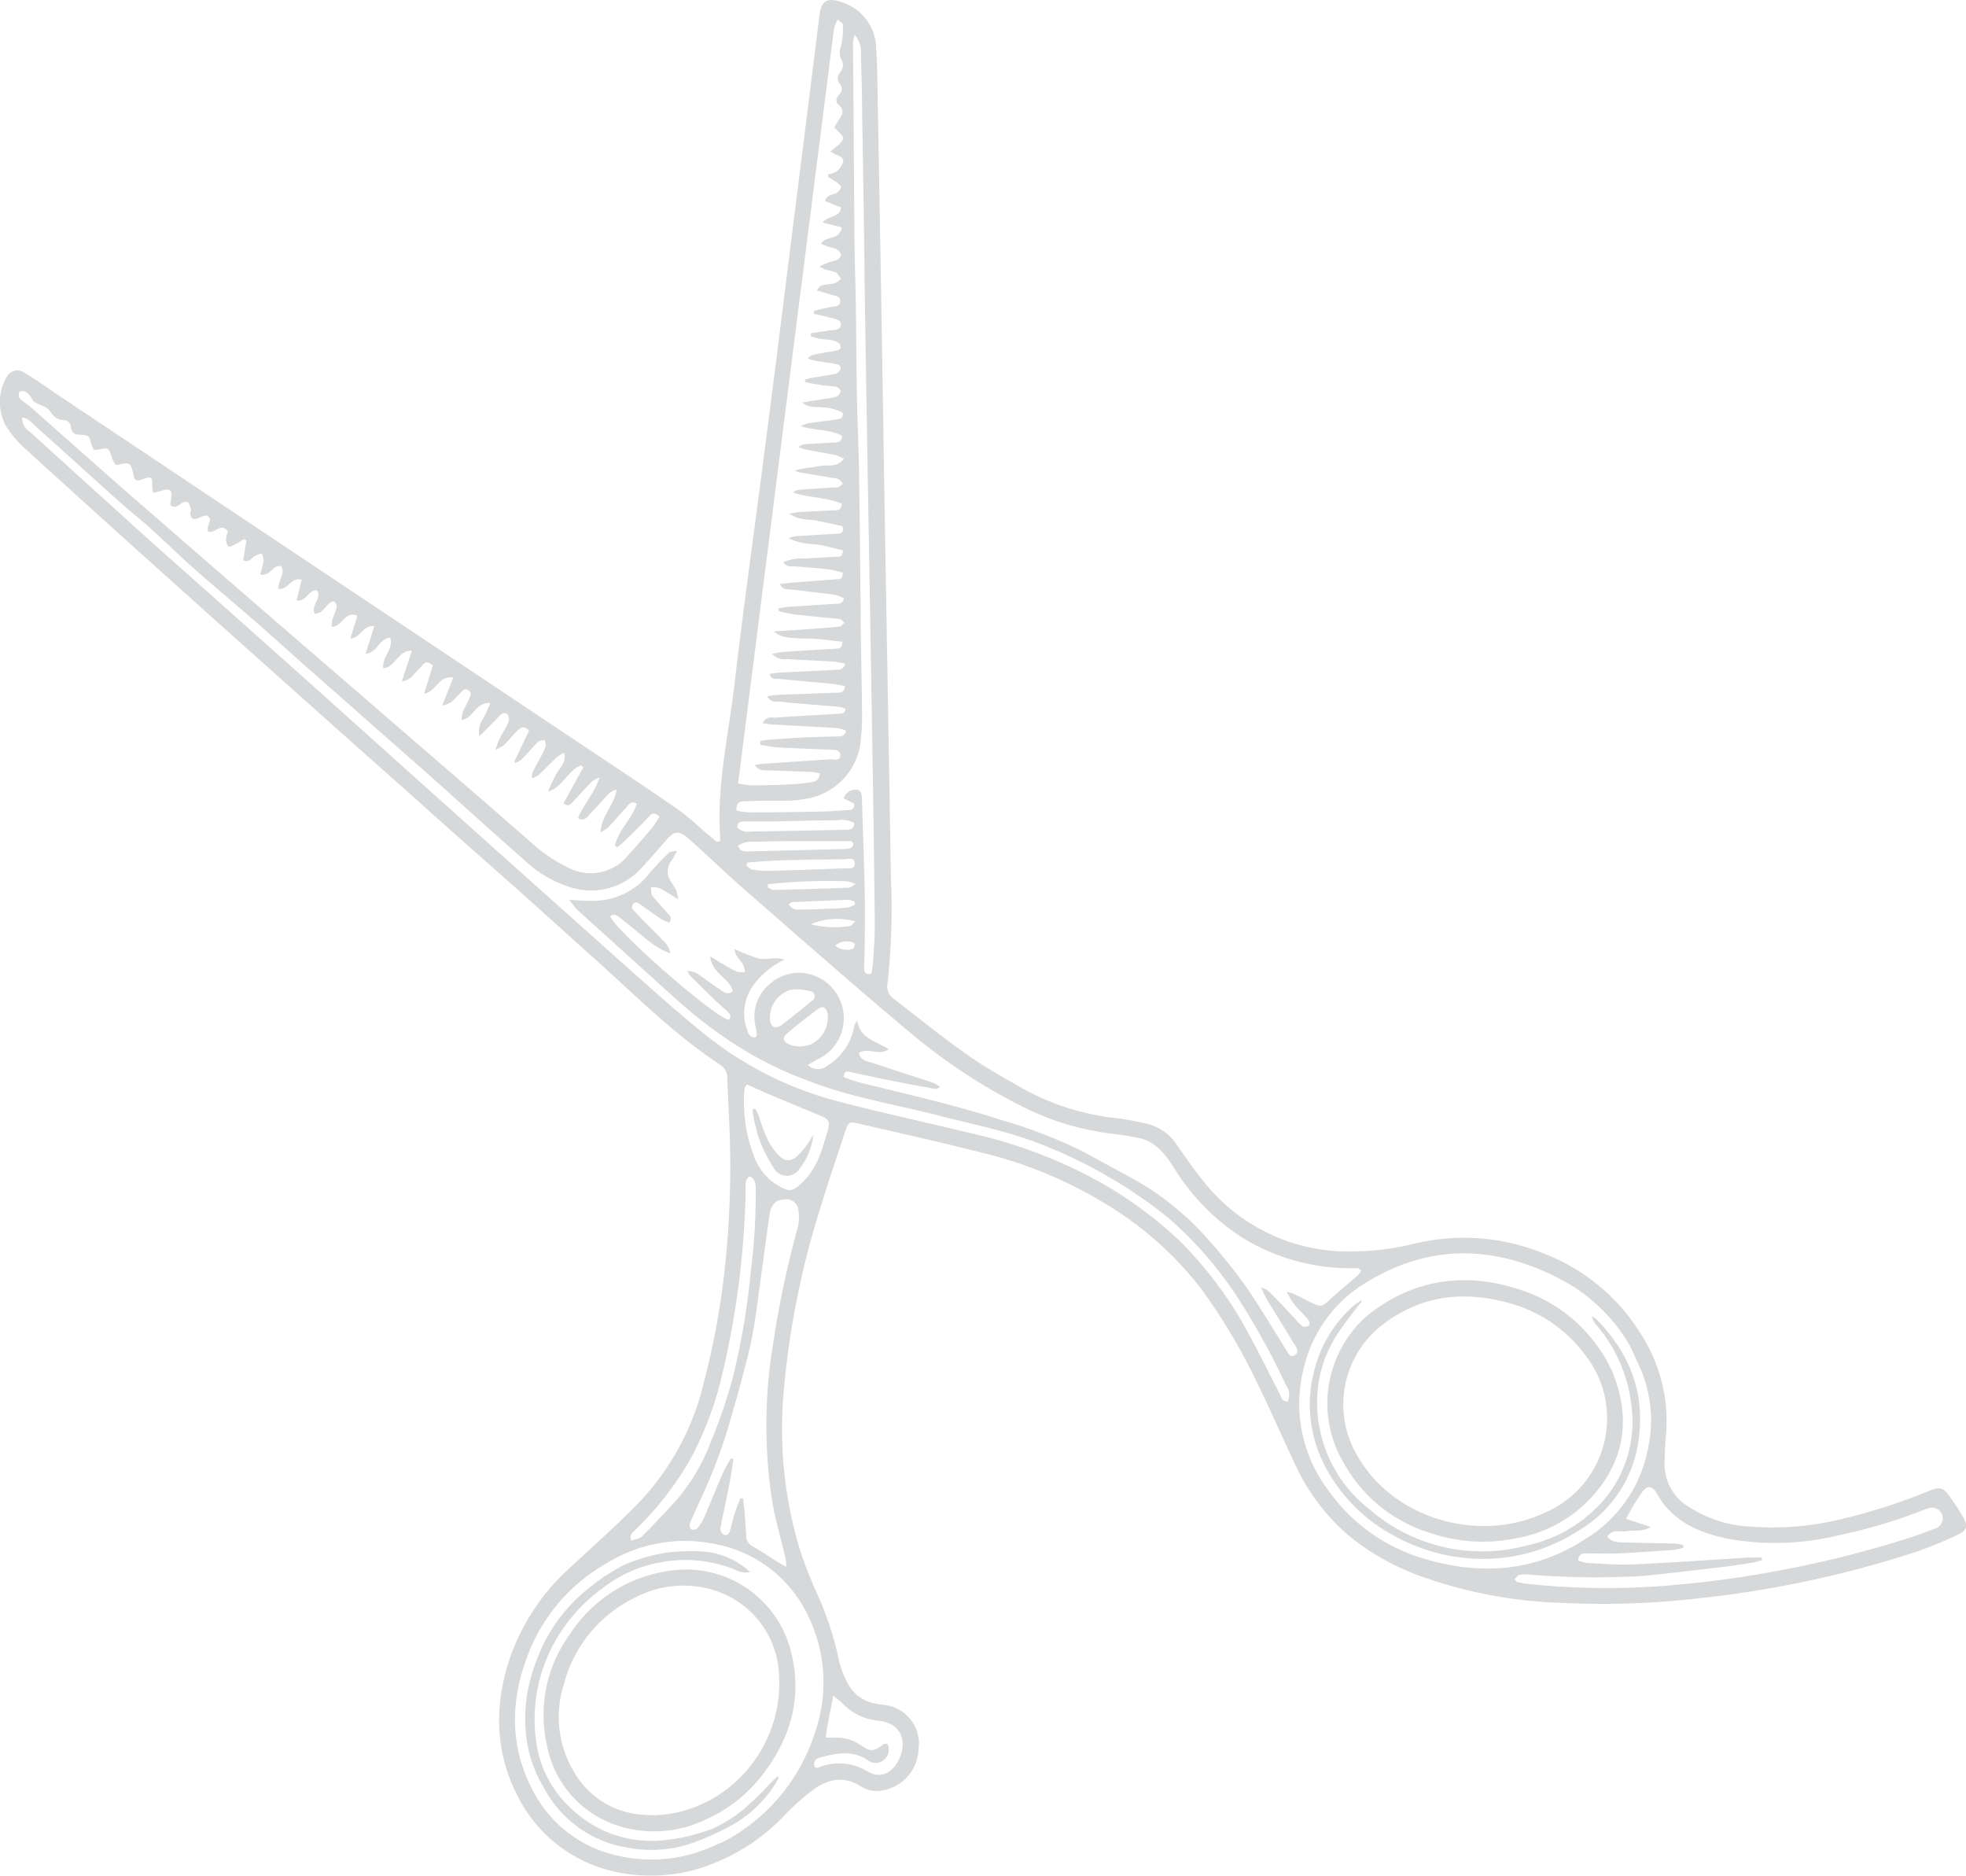 <svg xmlns="http://www.w3.org/2000/svg" viewBox="0 0 225.53 215.14"><defs><style>.cls-1{opacity:0.2;}.cls-2{fill:#333a40;}</style></defs><title>cutРесурс 2</title><g id="Слой_2" data-name="Слой 2"><g id="Слой_1-2" data-name="Слой 1"><g class="cls-1"><path class="cls-2" d="M82.6,96.49a7.06,7.06,0,0,0,0-.77c-.36-5.85,1-11.54,1.66-17.29,1-8.55,2.21-17.09,3.31-25.63Q89.05,41.42,90.46,30,92.24,15.9,94,1.77c.21-1.69.91-2.09,2.51-1.53a5.63,5.63,0,0,1,4,5.33c.14,2.06.14,4.13.18,6.2q.21,11.27.4,22.55.16,9.63.31,19.25.19,11.41.39,22.81.21,12.13.41,24.26a78.8,78.8,0,0,1-.4,12.24,1.69,1.69,0,0,0,.76,1.7c2.75,2.12,5.45,4.31,8.29,6.31,2,1.44,4.23,2.67,6.41,3.91A28,28,0,0,0,128,128.23a32.13,32.13,0,0,1,3.5.64,5.56,5.56,0,0,1,3.34,2.2c1,1.42,2,2.9,3.1,4.26a21.15,21.15,0,0,0,17.76,8.18,29.55,29.55,0,0,0,6.26-.8,24.16,24.16,0,0,1,15,1,22.66,22.66,0,0,1,11.5,9.65,18.42,18.42,0,0,1,2.63,11.5c-.1,1-.11,1.93-.14,2.9a5.66,5.66,0,0,0,2.7,5,14.12,14.12,0,0,0,6.8,2.3,33.55,33.55,0,0,0,10.6-.79A67.35,67.35,0,0,0,221.26,171c1.38-.53,1.67-.42,2.51.8A24.45,24.45,0,0,1,225.2,174c.56,1,.46,1.53-.6,2a42.77,42.77,0,0,1-4.87,2,121.24,121.24,0,0,1-24.81,5.3,96.17,96.17,0,0,1-15.79.53A52.51,52.51,0,0,1,163,180.78a27.69,27.69,0,0,1-8.33-4.71,23.83,23.83,0,0,1-6-7.91c-1.51-3.18-2.91-6.41-4.46-9.57a67.77,67.77,0,0,0-6.46-10.84,39.6,39.6,0,0,0-10.66-9.52,49.73,49.73,0,0,0-14.68-6.09c-4.6-1.17-9.24-2.19-13.86-3.27-1.11-.26-1.22-.24-1.61.93-1,3.08-2.07,6.17-3,9.28A97.25,97.25,0,0,0,90,158.56a48.08,48.08,0,0,0,1.64,18.79,49,49,0,0,0,2.08,5.4,36.38,36.38,0,0,1,2.48,7.49,11.11,11.11,0,0,0,1.11,2.94,4.42,4.42,0,0,0,3,2.18c.38.09.78.12,1.17.18a4.47,4.47,0,0,1,3.9,5,5,5,0,0,1-4.14,4.8,3.36,3.36,0,0,1-2.42-.42c-2.06-1.36-4-.86-5.72.49A28.15,28.15,0,0,0,90,208.18a22.18,22.18,0,0,1-7.27,5.15,19.06,19.06,0,0,1-12.1,1.35,16.35,16.35,0,0,1-11.1-8.41c-2.79-5.22-2.88-10.67-1-16.21a24.93,24.93,0,0,1,6.9-10.3c2.61-2.42,5.27-4.79,7.76-7.32a30,30,0,0,0,7.51-13.73,89.62,89.62,0,0,0,2.42-13,109.53,109.53,0,0,0,.6-15.27c-.06-2.24-.22-4.48-.28-6.72a1.81,1.81,0,0,0-.86-1.63c-5.21-3.43-9.59-7.83-14.22-12-3.12-2.78-6.2-5.59-9.32-8.37-4-3.54-8-7.06-11.92-10.6Q33.53,79.07,20,66.92,11.25,59.08,2.57,51.17A12.09,12.09,0,0,1,.81,49.06a5.67,5.67,0,0,1,0-5.89,1.4,1.4,0,0,1,2.07-.38C4,43.49,5.11,44.23,6.21,45L41.84,68.79l26,17.35C71.24,88.41,74.65,90.66,78,93a33.19,33.19,0,0,1,2.61,2.2l1.58,1.33Zm65.11,64.23a1.78,1.78,0,0,0-.18-1.84,84.89,84.89,0,0,0-5.38-9.8,43.89,43.89,0,0,0-8.15-9.43,55.81,55.81,0,0,0-14.17-8.26c-4-1.63-8.17-2.42-12.29-3.48-4.75-1.23-9.61-2-14.24-3.74a45.23,45.23,0,0,1-6.48-2.89,50,50,0,0,1-8.67-6.17c-2.43-2.16-4.83-4.36-7.24-6.53-1.57-1.42-3.14-2.82-4.69-4.25a11.37,11.37,0,0,1-.9-1.12l1.61.08c.57,0,1.14.08,1.7,0a8.14,8.14,0,0,0,5.95-3.23c.68-.8,1.43-1.55,2.18-2.29.13-.13.43-.1.9-.2a9,9,0,0,1-.6,1.1,2,2,0,0,0-.08,2.45c.2.34.43.67.6,1a5.26,5.26,0,0,1,.2,1c-.88-.53-1.49-.94-2.14-1.27a2.72,2.72,0,0,0-.95-.09c0,.32,0,.72.13.94.53.7,1.16,1.32,1.72,2,.23.28.65.53.24,1.11a5.17,5.17,0,0,1-.89-.38c-.77-.51-1.51-1.05-2.27-1.58-.32-.22-.67-.59-1-.16s.06.71.33,1l.45.48c.87.88,1.75,1.73,2.59,2.63a2.42,2.42,0,0,1,.89,1.54,9.64,9.64,0,0,1-2.66-1.57c-1-.82-2-1.66-3.07-2.49-.34-.27-.69-.55-1.15-.21.57,1.66,11.8,11.47,13.59,11.9.36-.34.16-.66-.09-.91-.43-.43-.92-.82-1.36-1.24q-1.47-1.42-2.92-2.86a2.78,2.78,0,0,1-.36-.61,2.29,2.29,0,0,1,1.26.4c.8.54,1.56,1.14,2.37,1.67.44.28.9.78,1.57.26-.37-1.53-2.4-2-2.58-4,.64.39,1,.65,1.45.88a13.8,13.8,0,0,0,1.62.89,2.4,2.4,0,0,0,.93,0,3.91,3.91,0,0,0-.23-.8c-.29-.55-.89-.93-1-1.81A22.32,22.32,0,0,0,87,109.92c.88.22,1.84-.23,3,.14a9.36,9.36,0,0,0-3.5,2.83,5.51,5.51,0,0,0-.79,5.25c.16.49.38.87.94.84.09-.13.18-.2.17-.27,0-.34-.09-.69-.15-1a4.85,4.85,0,0,1,1.65-4.87,5,5,0,0,1,4.94-1,5.21,5.21,0,0,1,.54,9.65c-.36.18-.71.4-1.13.65a1.68,1.68,0,0,0,2.29.05A6.6,6.6,0,0,0,98,117.65a1.91,1.91,0,0,1,.34-.58c.3,2.05,2.18,2.34,3.62,3.27-1.19.79-2.41-.27-3.44.43.23.91,1,.95,1.65,1.16,2.29.77,4.59,1.49,6.88,2.25a4.07,4.07,0,0,1,.78.47c-.26.21-.43.26-.59.23-1.64-.3-3.28-.6-4.92-.93s-3.18-.66-4.77-1c-.36-.08-.72-.15-.78.57a15.82,15.82,0,0,0,1.51.54c5.49,1.38,11,2.59,16.42,4.34a56.52,56.52,0,0,1,9.45,3.63c1.74.93,3.47,1.89,5.2,2.83a32.24,32.24,0,0,1,9.08,7.11,63.94,63.94,0,0,1,4.31,5.32c1.73,2.48,3.27,5.09,4.88,7.65.21.34.38.79.88.5s.32-.68.13-1.05c-.08-.16-.2-.29-.29-.44-1-1.68-2.07-3.36-3.08-5.05a12.36,12.36,0,0,1-.58-1.24,2.35,2.35,0,0,1,1.12.69c1,1,1.93,2,2.9,3.06a3.67,3.67,0,0,0,.76.72.79.79,0,0,0,.68-.09.6.6,0,0,0,0-.58,12.43,12.43,0,0,0-.87-1,7,7,0,0,1-1.66-2.32,6.93,6.93,0,0,1,.85.27c.71.34,1.41.72,2.12,1.06.9.44,1.12.36,1.86-.31,1.07-1,2.18-1.89,3.27-2.85a3.8,3.8,0,0,0,.45-.58c-.18-.13-.27-.26-.38-.28a8.59,8.59,0,0,0-.91,0,23.58,23.58,0,0,1-12.51-3.6,25.49,25.49,0,0,1-7.81-8.1c-1-1.56-2.13-2.92-4.08-3.27-.87-.15-1.73-.33-2.6-.42a31,31,0,0,1-10.67-3.19,66.27,66.27,0,0,1-12.85-8.49c-6.34-5.3-12.53-10.77-18.76-16.2-2.22-1.93-4.36-4-6.53-5.94-1.12-1-1.67-1-2.64.11s-1.83,2.14-2.8,3.15a7.73,7.73,0,0,1-8,2.31,13.43,13.43,0,0,1-5.43-3.13c-3.69-3.25-7.34-6.55-11-9.83l-.3-.26-13.62-12c-1.87-1.66-3.73-3.34-5.62-5-2.42-2.11-4.88-4.16-7.28-6.28-1.77-1.57-3.47-3.23-5.22-4.82-1-.91-2.1-1.74-3.12-2.65-3.6-3.23-7.17-6.47-10.77-9.7a2.41,2.41,0,0,0-.71-.28,1.77,1.77,0,0,0,.85,1.64q7.13,6.47,14.27,12.93Q27,70.71,36.28,79L50.9,92.12q9.87,8.84,19.76,17.67c3.32,2.95,6.61,5.94,10.06,8.73A40.67,40.67,0,0,0,96,126.28c5.06,1.33,10.17,2.43,15.26,3.66a55.26,55.26,0,0,1,15.56,6,46.05,46.05,0,0,1,8.71,6.58,45.21,45.21,0,0,1,7.9,10.81c1.18,2.16,2.25,4.37,3.38,6.55C147,160.24,147.06,160.77,147.71,160.72ZM55,84.43a2.48,2.48,0,0,1,.42-2,18.29,18.29,0,0,0,.82-1.81c-1.7-.11-1.92,1.78-3.29,1.95a3.37,3.37,0,0,1,.1-.81c.2-.49.46-.95.68-1.43s.48-.83,0-1.17-.71.14-1,.4-.65.72-1,1a4,4,0,0,1-1,.37L52,77.71c-1.71-.27-1.93,1.59-3.35,1.85l1-3.22c-.45-.41-.78-.52-1.13-.12s-.64.73-1,1.06a2.1,2.1,0,0,1-1.43.88l1.16-3.52c-1.62-.07-1.85,1.86-3.28,2-.17-1.3,1.23-2.21.79-3.51-1.28.08-1.42,1.72-2.82,1.85l1-3.18c-1.35-.13-1.57,1.4-2.75,1.43L41,70.6c-1.52-.56-1.74,1.32-2.95,1.28a3.89,3.89,0,0,1,.07-.78c.15-.5.4-1,.51-1.49a.83.83,0,0,0-.29-.62c-.07-.06-.4.06-.54.19-.36.32-.65.73-1,1a1.85,1.85,0,0,1-.69.22c-.49-1,.86-1.74.25-2.7-1-.1-1.17,1.34-2.34,1.16l.59-2.38c-1.24-.33-1.56,1.21-2.65,1.05-.09-.93.79-1.68.32-2.58-1-.26-1.28,1.23-2.45.94a10.62,10.62,0,0,0,.41-1.5,2.84,2.84,0,0,0-.2-.93,5,5,0,0,0-.79.3c-.42.24-.7.86-1.36.47L28.27,62,28,61.82c-.38.23-.75.47-1.14.67-.21.11-.61.27-.66.2a1.33,1.33,0,0,1-.27-.79,5,5,0,0,1,.21-1c-.87-1-1.48.36-2.29.06a2.79,2.79,0,0,1,0-.51c.1-.45.5-1-.08-1.29-.23-.13-.7.13-1,.26-.63.24-.94.05-.94-.6,0-.13.11-.27.08-.38a1.78,1.78,0,0,0-.37-.86c-.14-.11-.58,0-.79.18s-.66.62-1.21.17c0-.25.07-.54.11-.84.12-.89-.15-1.11-1-.84-.35.11-.7.18-1.08.27a4.24,4.24,0,0,1-.1-.56c0-1.37,0-1.37-1.33-.92-.48.17-.72,0-.82-.52C15,53,14.95,53,13.5,53.31a1,1,0,0,1-.23,0,3.77,3.77,0,0,1-.4-.73c-.39-1.28-.38-1.28-1.69-1a2,2,0,0,1-.43,0A3.91,3.91,0,0,1,10.5,51c-.29-1.07-.29-1.09-1.47-1.15A.84.84,0,0,1,8.15,49a.89.89,0,0,0-.88-.84c-.87,0-1.14-.52-1.6-1.08s-1.18-.62-1.75-1c-.2-.12-.26-.45-.44-.65-.32-.36-.64-.74-1.23-.52-.26.52,0,.83.39,1.12s.78.57,1.14.89c3.89,3.43,7.75,6.89,11.66,10.29q11.49,10,23,19.93c7.68,6.64,15.38,13.26,23,19.93a17.29,17.29,0,0,0,4.33,2.71,5.56,5.56,0,0,0,5.85-1.2q1.64-1.8,3.21-3.66a11.4,11.4,0,0,0,.82-1.26c-.51-.49-.83-.45-1.22,0-.91,1-1.85,1.88-2.78,2.8-.26.26-.56.48-.84.72l-.26-.2c.37-1.82,2-3.05,2.49-4.82-.76-.42-1,.26-1.31.58-.68.68-1.28,1.45-1.95,2.14a4.49,4.49,0,0,1-.89.57c.1-1.9,1.59-3.11,1.84-4.88a1.72,1.72,0,0,0-.89.45c-.76.79-1.48,1.62-2.23,2.42-.31.33-.59.78-1.3.4.62-1.59,1.87-2.82,2.46-4.67a2.91,2.91,0,0,0-1.33.93l-1.79,1.93c-.24.26-.5.52-1,.09L66.92,88l-.28-.22c-1.53.62-2.11,2.51-3.76,3a16.25,16.25,0,0,1,1-2.12c.37-.69,1.14-1.23.83-2.33a4.75,4.75,0,0,0-.81.49c-.73.69-1.43,1.43-2.17,2.11a2.55,2.55,0,0,1-.7.33,1.32,1.32,0,0,1,.16-.87c.46-.9,1-1.78,1.38-2.7.1-.22,0-.55-.08-.83-.27.07-.62.07-.79.24-.65.65-1.23,1.37-1.87,2a2.73,2.73,0,0,1-.68.39L59,87.35l1.69-3.56c-.57-.61-1-.32-1.33,0-.53.53-1,1.11-1.53,1.64a5.59,5.59,0,0,1-1,.57c.23-.63.32-1,.47-1.24.31-.63.7-1.22,1-1.87a1.07,1.07,0,0,0-.05-.93c-.33-.36-.73-.11-1,.19s-.74.75-1.1,1.13Zm32.22,1V85a5.88,5.88,0,0,1,.73-.14c1.36-.1,2.71-.2,4.07-.27s2.72-.09,4.08-.13c.38,0,.81,0,.94-.65a3.75,3.75,0,0,0-.91-.3c-2.5-.16-5-.28-7.49-.42-.35,0-.7-.09-1.14-.14.38-.86,1-.62,1.46-.65,2.41-.17,4.82-.29,7.23-.44.33,0,.72,0,.82-.56a3.29,3.29,0,0,0-.7-.23c-2.23-.2-4.47-.35-6.69-.58-.5-.05-1.16.18-1.62-.64.47-.06.84-.14,1.2-.16l6.85-.25c.39,0,.83,0,.87-.75-.42-.08-.87-.21-1.33-.25-2.1-.2-4.2-.38-6.3-.59-.34,0-.82.09-1-.56.36-.05.68-.12,1-.14,2.19-.11,4.39-.21,6.58-.33.4,0,.89,0,1.09-.7a10.85,10.85,0,0,0-1.29-.24c-1.8-.11-3.6-.18-5.4-.29a1.88,1.88,0,0,1-1.7-.61c.58-.09,1-.19,1.4-.22,2-.13,4-.25,6-.37.38,0,.69-.14.65-.79-1.27-.13-2.56-.34-3.86-.36-2.49-.05-3.15-.13-4-.83L92,72.21c1.44-.11,2.89-.2,4.33-.35.19,0,.35-.28.53-.43-.15-.14-.27-.33-.44-.4a2.22,2.22,0,0,0-.65-.09c-1.62-.16-3.24-.31-4.85-.5a14.81,14.81,0,0,1-1.58-.36l0-.34c.36,0,.73-.12,1.09-.14l5.39-.35c.37,0,.82.06,1-.63a5.19,5.19,0,0,0-1.12-.42c-1.65-.22-3.32-.39-5-.6-.4-.05-.9.09-1.22-.62.48-.06.89-.11,1.29-.15l5.26-.4c.38,0,.7-.12.62-.76a12.83,12.83,0,0,0-1.57-.37c-1.31-.15-2.62-.23-3.93-.35-.43,0-1,.12-1.27-.48a5.32,5.32,0,0,1,2.48-.41c1.18-.08,2.37-.14,3.55-.2.41,0,.81,0,.77-.75-1-.23-2.07-.53-3.14-.7a7.52,7.52,0,0,1-3.06-.66,2.17,2.17,0,0,1,1-.27c1.49-.09,3-.18,4.48-.26.52,0,.88-.14.69-.88l-2.91-.62c-1-.21-2,0-3.19-.81.61-.1.94-.17,1.26-.19l3.82-.19c.44,0,.9,0,.94-.75-1.75-.78-3.75-.66-5.58-1.3a1.21,1.21,0,0,1,.69-.31c1.31-.1,2.63-.18,3.94-.26.18,0,.38,0,.52,0a3.07,3.07,0,0,0,.55-.45,2.71,2.71,0,0,0-.51-.51,1.94,1.94,0,0,0-.64-.13l-3.77-.63a3.51,3.51,0,0,1-.6-.22c1-.3,1.94-.33,2.87-.52s1.95.25,2.77-.85a6,6,0,0,0-1-.41c-1.12-.23-2.25-.41-3.37-.63a7.47,7.47,0,0,1-.86-.27,1.47,1.47,0,0,1,.93-.36l3.16-.18c.45,0,.9-.05.93-.77-1.45-.77-3.16-.58-4.72-1.1a2.43,2.43,0,0,1,.94-.34c1-.15,2.09-.28,3.13-.43.4-.06.81-.12.73-.76a4.73,4.73,0,0,0-2.21-.61c-.76-.13-1.6.13-2.44-.58l2.51-.4a7.47,7.47,0,0,0,1.42-.27,1,1,0,0,0,.48-.66c0-.12-.31-.41-.52-.46-.51-.11-1-.1-1.57-.18s-1.32-.24-2-.37v-.28a6.53,6.53,0,0,1,.68-.19c.91-.16,1.83-.27,2.73-.46a1,1,0,0,0,.64-.52c.14-.46-.27-.59-.63-.65-.73-.13-1.48-.21-2.21-.34a8.8,8.8,0,0,1-.91-.26,1.44,1.44,0,0,1,.85-.47c.73-.14,1.47-.28,2.2-.39.38-.05.79-.16.72-.57,0-.24-.43-.53-.71-.61-.55-.15-1.13-.14-1.69-.24-.35-.06-.69-.18-1-.27l0-.36c.72-.1,1.43-.19,2.15-.31.5-.08,1.24,0,1.29-.64s-.76-.69-1.27-.84-1.21-.29-1.82-.43l0-.33c.62-.15,1.24-.32,1.87-.44.47-.09,1.08,0,1.14-.64s-.59-.64-1-.77l-1.67-.5c.23-.38.43-.55.65-.6.47-.11,1-.11,1.43-.24a2.48,2.48,0,0,0,.68-.5c-.19-.25-.34-.59-.59-.73a7.08,7.08,0,0,0-1.14-.3,4.69,4.69,0,0,1-.72-.38,8.77,8.77,0,0,1,1.9-.71.94.94,0,0,0,.57-.6c0-.21-.26-.51-.49-.66a4,4,0,0,0-.88-.26c-.3-.1-.59-.23-.93-.37.53-1,2.08-.29,2.37-1.89l-2.17-.54c.52-.86,1.93-.46,2.09-1.74l-1.82-.72c.16-.74.75-.69,1.22-.89a1.21,1.21,0,0,0,.61-.73c0-.14-.34-.43-.57-.58A11.14,11.14,0,0,0,95,20.31L95,20a3.18,3.18,0,0,0,1-.37,2.23,2.23,0,0,0,.71-1c.13-.46-.28-.67-.68-.83a7,7,0,0,1-.78-.43c2.2-1.66,1.51-1.56.46-2.77.18-.29.36-.63.58-.94.39-.56.57-1.07-.07-1.61-.42-.35-.31-.78,0-1.16a.89.89,0,0,0,.12-1.29,1,1,0,0,1,.07-1.34,1.25,1.25,0,0,0,.08-1.48,1.9,1.9,0,0,1,0-1.5,9.55,9.55,0,0,0,.2-2.46c0-.16-.32-.32-.6-.58a5.23,5.23,0,0,0-.42,1.07q-5.49,43.21-11,86.55a11.58,11.58,0,0,0,1.55.21q2.31,0,4.61-.13a20.45,20.45,0,0,0,2.22-.23c.47-.07.95-.22,1-1a7.68,7.68,0,0,0-1-.18c-1.62-.07-3.24-.11-4.87-.18-.52,0-1.11.09-1.58-.58a5.54,5.54,0,0,1,.73-.16c2.63-.18,5.26-.34,7.89-.53.43,0,1.16.24,1.18-.45s-.71-.63-1.23-.67l-.4,0c-1.93-.08-3.86-.15-5.79-.25C88.38,85.63,87.8,85.51,87.21,85.42ZM187.73,156a17.58,17.58,0,0,0-.83-1.79,19.75,19.75,0,0,0-7.81-7.46c-7.47-3.93-14.94-4.18-22.29.29a15.52,15.52,0,0,0-7.23,9.83,16.44,16.44,0,0,0,2.68,13.88,20.52,20.52,0,0,0,11.37,8.09c6.39,1.86,12.52,1.38,18.19-2.3A15.48,15.48,0,0,0,189,166.36,15.09,15.09,0,0,0,187.73,156ZM82.16,211.57a13.1,13.1,0,0,0,1.44-.67,21.52,21.52,0,0,0,9.93-12.32,17.41,17.41,0,0,0-1.09-13.78,14.75,14.75,0,0,0-10.33-7.7,17,17,0,0,0-12.42,2.13,20.46,20.46,0,0,0-9.27,10.93c-1.9,5.15-1.91,10.35.77,15.31a14.21,14.21,0,0,0,8,6.88A17.13,17.13,0,0,0,82.16,211.57Zm107.2-36.45c-1,.61-1.91.34-2.7.49s-1.68-.35-2.28.63c.64.8,1.53.63,2.32.66,1.84.08,3.69.08,5.53.13a4.85,4.85,0,0,1,.87.18l0,.3a7.43,7.43,0,0,1-1.12.25c-2.14.15-4.29.3-6.44.4-1.14.05-2.29,0-3.43,0-.43,0-1-.06-1.07.83a5.17,5.17,0,0,0,1.05.27c1.76.08,3.52.24,5.27.16,4.43-.2,8.85-.52,13.27-.79.49,0,1,0,1.48,0l0,.29a7.54,7.54,0,0,1-1,.29c-1.26.2-2.52.39-3.78.54-3,.34-5.94.72-8.91,1a96.33,96.33,0,0,1-12.77-.14,5.2,5.2,0,0,0-1.31,0c-.22,0-.4.32-.6.5.16.18.21.29.28.31a8.56,8.56,0,0,0,1,.21,85.61,85.61,0,0,0,17.77.08,117.4,117.4,0,0,0,12.51-1.82,121.25,121.25,0,0,0,13.39-3.41c1.09-.34,2.16-.74,3.22-1.15a1.23,1.23,0,1,0-.76-2.33,2.55,2.55,0,0,0-.37.13,61.62,61.62,0,0,1-10.08,3,30.67,30.67,0,0,1-12.3.38c-2.84-.57-5.52-1.53-7.44-3.88-.39-.47-.67-1-1-1.52-.5-.71-1.05-.73-1.56,0s-.83,1.24-1.22,1.88c-.21.35-.38.72-.64,1.21Zm-99.16,4.56a8.07,8.07,0,0,0-.09-1c-.49-2.09-1.1-4.16-1.49-6.26a57.33,57.33,0,0,1,.12-18.63,112.43,112.43,0,0,1,2.77-13,5.1,5.1,0,0,0,.07-2.06A1.35,1.35,0,0,0,90,137.57c-1,0-1.56.59-1.73,1.8-.51,3.61-1,7.22-1.48,10.82-.26,1.78-.55,3.56-1,5.3-.71,2.85-1.5,5.68-2.34,8.49-.52,1.72-1.14,3.42-1.82,5.09-.74,1.82-1.59,3.6-2.4,5.4a.82.82,0,0,0-.12.37c0,.2.06.52.17.56a.79.79,0,0,0,.68-.08,4.66,4.66,0,0,0,.78-1.2c.75-1.73,1.45-3.48,2.2-5.21.25-.57.6-1.1.91-1.65l.28.09c-.16,1-.29,2-.49,3-.31,1.64-.68,3.26-1,4.9a.87.87,0,0,0,.32.73c.38.21.67,0,.78-.44.21-.72.38-1.44.61-2.16.16-.52.38-1,.57-1.52l.34,0c0,.45.1.91.14,1.36.08,1,.15,2,.21,3a1.32,1.32,0,0,0,.76,1.14c1,.58,1.93,1.22,2.9,1.82A8.93,8.93,0,0,0,90.19,179.68ZM98.05,4a5,5,0,0,0-.2.87Q97.93,15,98,25.17c0,3.38.13,6.76.18,10.14s.06,7,.13,10.54c.05,2.72.19,5.44.23,8.17.09,5.36.13,10.72.19,16.07,0,3.73.13,7.47.15,11.2a24.65,24.65,0,0,1-.21,4.19,7.49,7.49,0,0,1-6.09,6.11,14.34,14.34,0,0,1-2.22.24c-1.58,0-3.16,0-4.74.06-.59,0-1.2,0-1.13,1.08a9.48,9.48,0,0,0,1.44.2q4,0,8-.09c1.1,0,2.2-.1,3.29-.17.4,0,.82-.07.79-.73l-1.23-.62a1.46,1.46,0,0,1,1.47-1c.58.06.62.65.63,1.15.12,4,.28,7.9.34,11.86,0,2.46,0,4.91-.1,7.37,0,.56.13.84.83.74a9.91,9.91,0,0,0,.19-1.13c.09-1.53.23-3.07.21-4.6q-.1-10.22-.28-20.43-.25-15.29-.52-30.58-.19-11.07-.36-22.14Q99.09,23,98.9,13.28c0-2.33-.07-4.66-.14-7A2.94,2.94,0,0,0,98.05,4ZM85.67,124.37c-.14.25-.25.36-.26.47a17.16,17.16,0,0,0,1.13,7.87,6.35,6.35,0,0,0,2.4,3.06c1.58,1,2,1,3.3-.37,1.56-1.56,2.09-3.62,2.68-5.63.36-1.21.19-1.41-1-1.89l-5.47-2.28C87.57,125.22,86.66,124.81,85.67,124.37ZM86,134.9c-.63.46-.45,1.09-.46,1.62a99.74,99.74,0,0,1-2.64,20.89,38.88,38.88,0,0,1-3.85,10.2A37.16,37.16,0,0,1,73,175.35c-.32.32-.83.55-.61,1.35.44-.17,1-.21,1.26-.5q2-2,4-4.21a22.57,22.57,0,0,0,3.91-6.67A60.71,60.71,0,0,0,84.06,158a83.51,83.51,0,0,0,2.07-12.2,71.71,71.71,0,0,0,.57-9.33C86.68,135.88,86.73,135.3,86,134.9Zm7.44,67.79c.19,0,.29.08.36.06a6.19,6.19,0,0,1,5.68.4c1.48.88,2.89.27,3.66-1.4s.47-3.21-.93-4a4.21,4.21,0,0,0-1.64-.42,6.59,6.59,0,0,1-4-2.05c-.23-.23-.51-.42-1-.81-.26,1.75-.7,3.22-.84,4.82l1.23,0a4.89,4.89,0,0,1,2.84.9c1.08.74,1.45.7,2.56-.15.09-.07.24,0,.42-.07a1.5,1.5,0,0,1-.41,1.89,1.46,1.46,0,0,1-1.84,0c-1.72-1.15-3.53-.81-5.33-.32C93.69,201.64,93.2,201.91,93.47,202.68ZM84.59,94.91a1.73,1.73,0,0,0,1.57.46c3.64-.06,7.28-.13,10.92-.2.47,0,.88-.1.92-.77a2.94,2.94,0,0,0-2-.32c-2.46,0-4.91.09-7.37.13-1,0-2,0-3,0C85.16,94.2,84.58,94.15,84.59,94.91ZM84.67,97c.22.64.65.66,1.11.65l10.79-.27a4.41,4.41,0,0,0,1-.1.66.66,0,0,0,.33-.46c0-.1-.17-.3-.31-.35a2.16,2.16,0,0,0-.64,0c-1.62,0-3.25,0-4.87,0-1.84,0-3.69,0-5.53.09A2.58,2.58,0,0,0,84.67,97Zm4.92,20.63c1.12-.89,2.37-1.85,3.57-2.86a.59.59,0,0,0-.25-1.1,5.71,5.71,0,0,0-2.18-.16,3.35,3.35,0,0,0-2.39,3.59C88.51,117.8,88.86,118,89.59,117.62Zm3.35,2.18a3.41,3.41,0,0,0,2-3.53c-.15-.72-.55-1-1.1-.56-1.24.91-2.45,1.86-3.61,2.86-.52.45-.37.9.29,1.2A3.39,3.39,0,0,0,92.94,119.8ZM85.73,98.92l-.12.34c.22.16.42.42.66.46a9.15,9.15,0,0,0,1.83.16q4.33-.11,8.66-.29c.49,0,1.3.13,1.29-.53,0-.85-.85-.5-1.36-.5q-3.8,0-7.6.13C88,98.73,86.84,98.84,85.73,98.92Zm2.35,2.49v.38c.23.1.45.29.68.28q4.33-.1,8.67-.27c.18,0,.35-.19.73-.41a4.38,4.38,0,0,0-1-.32A65.09,65.09,0,0,0,88.07,101.41Zm10,2.32-.07-.34a2.66,2.66,0,0,0-.74-.19q-3.21.11-6.42.27c-.13,0-.25.18-.39.29.61.58.61.57,1.37.55,1.14,0,2.28-.05,3.41-.1.7,0,1.4-.07,2.1-.15A2.75,2.75,0,0,0,98.07,103.73ZM93,106a10.66,10.66,0,0,0,4.45.2c.23,0,.42-.31.67-.52A7.75,7.75,0,0,0,93,106Zm2.8,2.44a2.14,2.14,0,0,0,1.94.42c.13,0,.29-.29.32-.46s-.17-.32-.3-.35A2.14,2.14,0,0,0,95.76,108.48Z"/><path class="cls-2" d="M184.87,157.11c2.17,5.13,1.7,10-2,14.27a15.31,15.31,0,0,1-9,5.05,18.76,18.76,0,0,1-9.75-.6,17,17,0,0,1-10-8.09,13.34,13.34,0,0,1-.5-12.63,12.82,12.82,0,0,1,4.55-5.21c5.17-3.47,10.75-3.87,16.51-1.88a17.35,17.35,0,0,1,9,7C184.15,155.66,184.47,156.38,184.87,157.11ZM177,173.59l.48-.22a11.76,11.76,0,0,0,4.34-18,16,16,0,0,0-8.41-5.84c-5.1-1.49-10-1.11-14.44,2.12a11.55,11.55,0,0,0-3.2,15.41C159.84,174.11,169.43,177,177,173.59Z"/><path class="cls-2" d="M156.26,149.19c-1,1.28-1.91,2.41-2.72,3.64a14.05,14.05,0,0,0-2.43,7.28,15.52,15.52,0,0,0,6,13,19.73,19.73,0,0,0,18,4.15,16.1,16.1,0,0,0,9.08-5.48,13.8,13.8,0,0,0,3.06-9.44A17.28,17.28,0,0,0,183.17,152a2.6,2.6,0,0,1-.57-1,1.27,1.27,0,0,1,.4.18c3.8,3.78,5.7,8.34,5,13.69a14.17,14.17,0,0,1-6.91,10.67A20.11,20.11,0,0,1,171,178.77a21.1,21.1,0,0,1-10.9-2.54,19,19,0,0,1-7.49-7,15.34,15.34,0,0,1-1.86-12,14.73,14.73,0,0,1,4.57-7.52,4.22,4.22,0,0,1,.65-.44C156,149.17,156.09,149.2,156.26,149.19Z"/><path class="cls-2" d="M81,208.66a13.64,13.64,0,0,1-10.1.73,12,12,0,0,1-8.16-9.24,15.67,15.67,0,0,1,2.6-12.67,16.29,16.29,0,0,1,11.28-7.3,12.4,12.4,0,0,1,14.05,9c1.4,5.19.17,9.83-2.93,14A16.71,16.71,0,0,1,81,208.66Zm.06-2A15.3,15.3,0,0,0,89.36,192a10.59,10.59,0,0,0-7.43-9.61,11.85,11.85,0,0,0-9.1.85,15.26,15.26,0,0,0-8.13,9.88A12.23,12.23,0,0,0,66,203.47a9.81,9.81,0,0,0,7.33,4.63A13.56,13.56,0,0,0,81,206.67Z"/><path class="cls-2" d="M89.34,203.9a14,14,0,0,1-5,5.21,30.4,30.4,0,0,1-4.4,2.07,14.28,14.28,0,0,1-8,.71,13.08,13.08,0,0,1-7.26-3.74,12.72,12.72,0,0,1-2.25-3.06,14.52,14.52,0,0,1-2.06-5.93,17.25,17.25,0,0,1,.25-5.62,22.86,22.86,0,0,1,1.6-4.71,18.84,18.84,0,0,1,5.57-6.88,22.12,22.12,0,0,1,3.85-2.49,19.94,19.94,0,0,1,4.78-1.38,21.56,21.56,0,0,1,4.33-.13,8.85,8.85,0,0,1,5.3,2.34,2.43,2.43,0,0,1-1.76-.28,15.25,15.25,0,0,0-8.41-.85,15,15,0,0,0-6.68,2.93,19.06,19.06,0,0,0-4.67,4.79,18.17,18.17,0,0,0-3,13,12.55,12.55,0,0,0,4,7.54A13.24,13.24,0,0,0,76.56,211a21.24,21.24,0,0,0,5-1.2,15.38,15.38,0,0,0,4.68-3.14c.85-.75,1.61-1.61,2.41-2.42l.53-.51Z"/><path class="cls-2" d="M86.62,127.15a8.36,8.36,0,0,1,.44.85,17.81,17.81,0,0,0,1.18,3.06c1.74,2.79,2.66,2.48,4.33.25.25-.34.45-.72.74-1.19a7.77,7.77,0,0,1-1.65,4,1.7,1.7,0,0,1-2.91-.19A16.06,16.06,0,0,1,87,130.37a21.36,21.36,0,0,1-.69-3.11Z"/></g></g></g></svg>